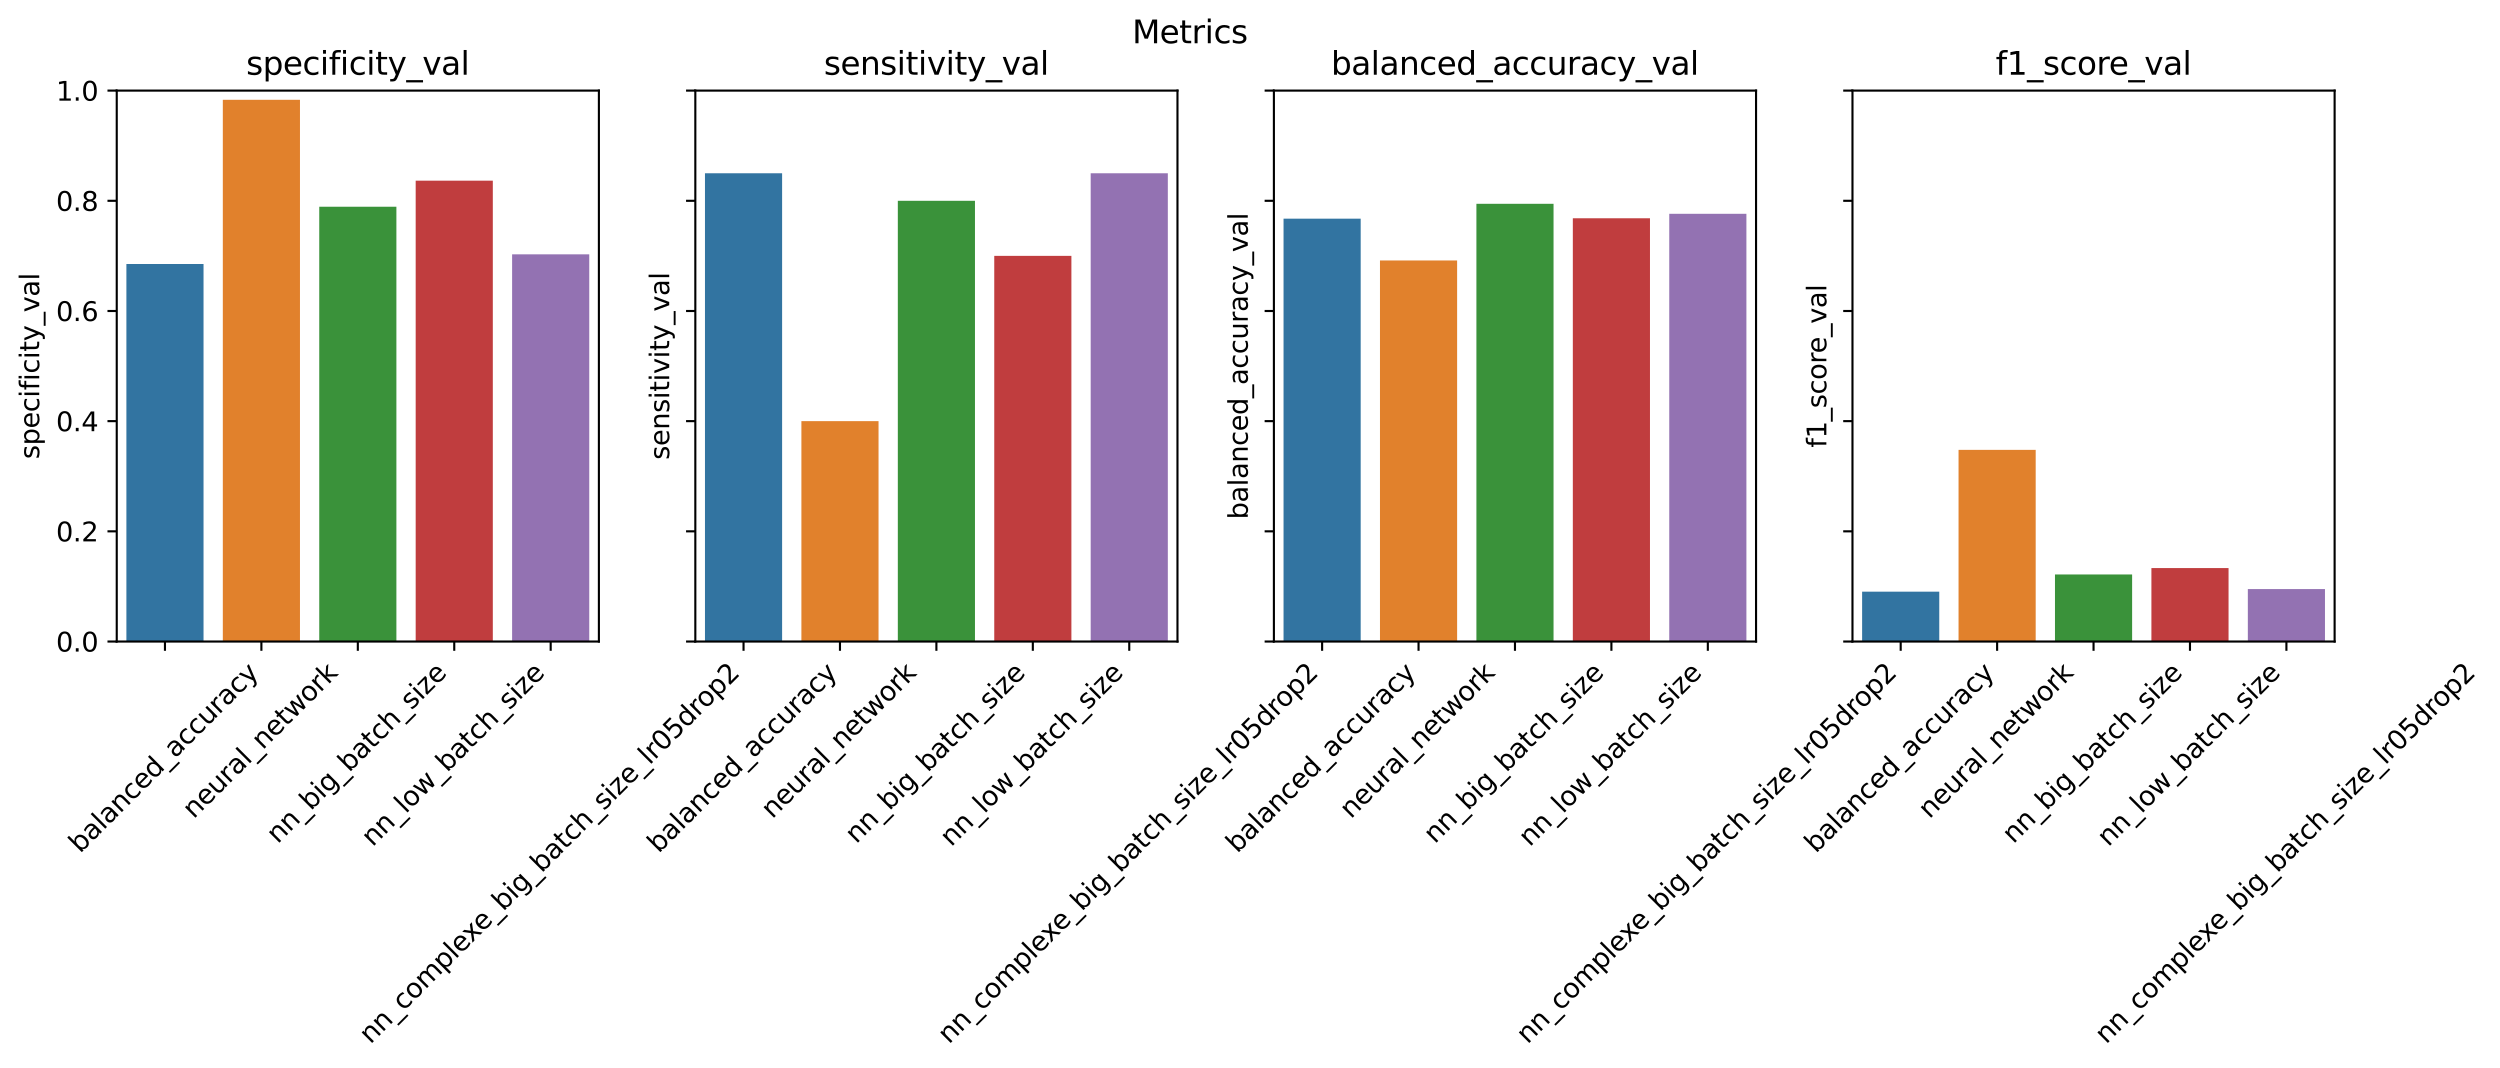 <?xml version="1.0" encoding="utf-8" standalone="no"?>
<!DOCTYPE svg PUBLIC "-//W3C//DTD SVG 1.1//EN"
  "http://www.w3.org/Graphics/SVG/1.1/DTD/svg11.dtd">
<svg xmlns:xlink="http://www.w3.org/1999/xlink" width="943.471pt" height="403.115pt" viewBox="0 0 943.471 403.115" xmlns="http://www.w3.org/2000/svg" version="1.1">
 <defs>
  <style type="text/css">*{stroke-linejoin: round; stroke-linecap: butt}</style>
 </defs>
 <g id="figure_1">
  <g id="patch_1">
   <path d="M 0 403.115 
L 943.471 403.115 
L 943.471 0 
L 0 0 
z
" style="fill: #ffffff"/>
  </g>
  <g id="axes_1">
   <g id="patch_2">
    <path d="M 44.059 242.1 
L 226.016 242.1 
L 226.016 34.2 
L 44.059 34.2 
z
" style="fill: #ffffff"/>
   </g>
   <g id="patch_3">
    <path d="M 47.699 242.1 
L 76.812 242.1 
L 76.812 99.639 
L 47.699 99.639 
z
" clip-path="url(#p0d020513fc)" style="fill: #3274a1"/>
   </g>
   <g id="patch_4">
    <path d="M 84.09 242.1 
L 113.203 242.1 
L 113.203 37.675 
L 84.09 37.675 
z
" clip-path="url(#p0d020513fc)" style="fill: #e1812c"/>
   </g>
   <g id="patch_5">
    <path d="M 120.481 242.1 
L 149.594 242.1 
L 149.594 78.019 
L 120.481 78.019 
z
" clip-path="url(#p0d020513fc)" style="fill: #3a923a"/>
   </g>
   <g id="patch_6">
    <path d="M 156.872 242.1 
L 185.985 242.1 
L 185.985 68.174 
L 156.872 68.174 
z
" clip-path="url(#p0d020513fc)" style="fill: #c03d3e"/>
   </g>
   <g id="patch_7">
    <path d="M 193.264 242.1 
L 222.377 242.1 
L 222.377 95.972 
L 193.264 95.972 
z
" clip-path="url(#p0d020513fc)" style="fill: #9372b2"/>
   </g>
   <g id="matplotlib.axis_1">
    <g id="xtick_1">
     <g id="line2d_1">
      <defs>
       <path id="m4923333cae" d="M 0 0 
L 0 3.5 
" style="stroke: #000000; stroke-width: 0.8"/>
      </defs>
      <g>
       <use xlink:href="#m4923333cae" x="62.255" y="242.1" style="stroke: #000000; stroke-width: 0.8"/>
      </g>
     </g>
     <g id="text_1">
      <!-- balanced_accuracy -->
      <g transform="translate(30.224 322.241) rotate(-45) scale(0.1 -0.1)">
       <defs>
        <path id="DejaVuSans-62" d="M 3116 1747 
Q 3116 2381 2855 2742 
Q 2594 3103 2138 3103 
Q 1681 3103 1420 2742 
Q 1159 2381 1159 1747 
Q 1159 1113 1420 752 
Q 1681 391 2138 391 
Q 2594 391 2855 752 
Q 3116 1113 3116 1747 
z
M 1159 2969 
Q 1341 3281 1617 3432 
Q 1894 3584 2278 3584 
Q 2916 3584 3314 3078 
Q 3713 2572 3713 1747 
Q 3713 922 3314 415 
Q 2916 -91 2278 -91 
Q 1894 -91 1617 61 
Q 1341 213 1159 525 
L 1159 0 
L 581 0 
L 581 4863 
L 1159 4863 
L 1159 2969 
z
" transform="scale(0.016)"/>
        <path id="DejaVuSans-61" d="M 2194 1759 
Q 1497 1759 1228 1600 
Q 959 1441 959 1056 
Q 959 750 1161 570 
Q 1363 391 1709 391 
Q 2188 391 2477 730 
Q 2766 1069 2766 1631 
L 2766 1759 
L 2194 1759 
z
M 3341 1997 
L 3341 0 
L 2766 0 
L 2766 531 
Q 2569 213 2275 61 
Q 1981 -91 1556 -91 
Q 1019 -91 701 211 
Q 384 513 384 1019 
Q 384 1609 779 1909 
Q 1175 2209 1959 2209 
L 2766 2209 
L 2766 2266 
Q 2766 2663 2505 2880 
Q 2244 3097 1772 3097 
Q 1472 3097 1187 3025 
Q 903 2953 641 2809 
L 641 3341 
Q 956 3463 1253 3523 
Q 1550 3584 1831 3584 
Q 2591 3584 2966 3190 
Q 3341 2797 3341 1997 
z
" transform="scale(0.016)"/>
        <path id="DejaVuSans-6c" d="M 603 4863 
L 1178 4863 
L 1178 0 
L 603 0 
L 603 4863 
z
" transform="scale(0.016)"/>
        <path id="DejaVuSans-6e" d="M 3513 2113 
L 3513 0 
L 2938 0 
L 2938 2094 
Q 2938 2591 2744 2837 
Q 2550 3084 2163 3084 
Q 1697 3084 1428 2787 
Q 1159 2491 1159 1978 
L 1159 0 
L 581 0 
L 581 3500 
L 1159 3500 
L 1159 2956 
Q 1366 3272 1645 3428 
Q 1925 3584 2291 3584 
Q 2894 3584 3203 3211 
Q 3513 2838 3513 2113 
z
" transform="scale(0.016)"/>
        <path id="DejaVuSans-63" d="M 3122 3366 
L 3122 2828 
Q 2878 2963 2633 3030 
Q 2388 3097 2138 3097 
Q 1578 3097 1268 2742 
Q 959 2388 959 1747 
Q 959 1106 1268 751 
Q 1578 397 2138 397 
Q 2388 397 2633 464 
Q 2878 531 3122 666 
L 3122 134 
Q 2881 22 2623 -34 
Q 2366 -91 2075 -91 
Q 1284 -91 818 406 
Q 353 903 353 1747 
Q 353 2603 823 3093 
Q 1294 3584 2113 3584 
Q 2378 3584 2631 3529 
Q 2884 3475 3122 3366 
z
" transform="scale(0.016)"/>
        <path id="DejaVuSans-65" d="M 3597 1894 
L 3597 1613 
L 953 1613 
Q 991 1019 1311 708 
Q 1631 397 2203 397 
Q 2534 397 2845 478 
Q 3156 559 3463 722 
L 3463 178 
Q 3153 47 2828 -22 
Q 2503 -91 2169 -91 
Q 1331 -91 842 396 
Q 353 884 353 1716 
Q 353 2575 817 3079 
Q 1281 3584 2069 3584 
Q 2775 3584 3186 3129 
Q 3597 2675 3597 1894 
z
M 3022 2063 
Q 3016 2534 2758 2815 
Q 2500 3097 2075 3097 
Q 1594 3097 1305 2825 
Q 1016 2553 972 2059 
L 3022 2063 
z
" transform="scale(0.016)"/>
        <path id="DejaVuSans-64" d="M 2906 2969 
L 2906 4863 
L 3481 4863 
L 3481 0 
L 2906 0 
L 2906 525 
Q 2725 213 2448 61 
Q 2172 -91 1784 -91 
Q 1150 -91 751 415 
Q 353 922 353 1747 
Q 353 2572 751 3078 
Q 1150 3584 1784 3584 
Q 2172 3584 2448 3432 
Q 2725 3281 2906 2969 
z
M 947 1747 
Q 947 1113 1208 752 
Q 1469 391 1925 391 
Q 2381 391 2643 752 
Q 2906 1113 2906 1747 
Q 2906 2381 2643 2742 
Q 2381 3103 1925 3103 
Q 1469 3103 1208 2742 
Q 947 2381 947 1747 
z
" transform="scale(0.016)"/>
        <path id="DejaVuSans-5f" d="M 3263 -1063 
L 3263 -1509 
L -63 -1509 
L -63 -1063 
L 3263 -1063 
z
" transform="scale(0.016)"/>
        <path id="DejaVuSans-75" d="M 544 1381 
L 544 3500 
L 1119 3500 
L 1119 1403 
Q 1119 906 1312 657 
Q 1506 409 1894 409 
Q 2359 409 2629 706 
Q 2900 1003 2900 1516 
L 2900 3500 
L 3475 3500 
L 3475 0 
L 2900 0 
L 2900 538 
Q 2691 219 2414 64 
Q 2138 -91 1772 -91 
Q 1169 -91 856 284 
Q 544 659 544 1381 
z
M 1991 3584 
L 1991 3584 
z
" transform="scale(0.016)"/>
        <path id="DejaVuSans-72" d="M 2631 2963 
Q 2534 3019 2420 3045 
Q 2306 3072 2169 3072 
Q 1681 3072 1420 2755 
Q 1159 2438 1159 1844 
L 1159 0 
L 581 0 
L 581 3500 
L 1159 3500 
L 1159 2956 
Q 1341 3275 1631 3429 
Q 1922 3584 2338 3584 
Q 2397 3584 2469 3576 
Q 2541 3569 2628 3553 
L 2631 2963 
z
" transform="scale(0.016)"/>
        <path id="DejaVuSans-79" d="M 2059 -325 
Q 1816 -950 1584 -1140 
Q 1353 -1331 966 -1331 
L 506 -1331 
L 506 -850 
L 844 -850 
Q 1081 -850 1212 -737 
Q 1344 -625 1503 -206 
L 1606 56 
L 191 3500 
L 800 3500 
L 1894 763 
L 2988 3500 
L 3597 3500 
L 2059 -325 
z
" transform="scale(0.016)"/>
       </defs>
       <use xlink:href="#DejaVuSans-62"/>
       <use xlink:href="#DejaVuSans-61" x="63.477"/>
       <use xlink:href="#DejaVuSans-6c" x="124.756"/>
       <use xlink:href="#DejaVuSans-61" x="152.539"/>
       <use xlink:href="#DejaVuSans-6e" x="213.818"/>
       <use xlink:href="#DejaVuSans-63" x="277.197"/>
       <use xlink:href="#DejaVuSans-65" x="332.178"/>
       <use xlink:href="#DejaVuSans-64" x="393.701"/>
       <use xlink:href="#DejaVuSans-5f" x="457.178"/>
       <use xlink:href="#DejaVuSans-61" x="507.178"/>
       <use xlink:href="#DejaVuSans-63" x="568.457"/>
       <use xlink:href="#DejaVuSans-63" x="623.438"/>
       <use xlink:href="#DejaVuSans-75" x="678.418"/>
       <use xlink:href="#DejaVuSans-72" x="741.797"/>
       <use xlink:href="#DejaVuSans-61" x="782.91"/>
       <use xlink:href="#DejaVuSans-63" x="844.189"/>
       <use xlink:href="#DejaVuSans-79" x="899.17"/>
      </g>
     </g>
    </g>
    <g id="xtick_2">
     <g id="line2d_2">
      <g>
       <use xlink:href="#m4923333cae" x="98.646" y="242.1" style="stroke: #000000; stroke-width: 0.8"/>
      </g>
     </g>
     <g id="text_2">
      <!-- neural_network -->
      <g transform="translate(73.115 309.242) rotate(-45) scale(0.1 -0.1)">
       <defs>
        <path id="DejaVuSans-74" d="M 1172 4494 
L 1172 3500 
L 2356 3500 
L 2356 3053 
L 1172 3053 
L 1172 1153 
Q 1172 725 1289 603 
Q 1406 481 1766 481 
L 2356 481 
L 2356 0 
L 1766 0 
Q 1100 0 847 248 
Q 594 497 594 1153 
L 594 3053 
L 172 3053 
L 172 3500 
L 594 3500 
L 594 4494 
L 1172 4494 
z
" transform="scale(0.016)"/>
        <path id="DejaVuSans-77" d="M 269 3500 
L 844 3500 
L 1563 769 
L 2278 3500 
L 2956 3500 
L 3675 769 
L 4391 3500 
L 4966 3500 
L 4050 0 
L 3372 0 
L 2619 2869 
L 1863 0 
L 1184 0 
L 269 3500 
z
" transform="scale(0.016)"/>
        <path id="DejaVuSans-6f" d="M 1959 3097 
Q 1497 3097 1228 2736 
Q 959 2375 959 1747 
Q 959 1119 1226 758 
Q 1494 397 1959 397 
Q 2419 397 2687 759 
Q 2956 1122 2956 1747 
Q 2956 2369 2687 2733 
Q 2419 3097 1959 3097 
z
M 1959 3584 
Q 2709 3584 3137 3096 
Q 3566 2609 3566 1747 
Q 3566 888 3137 398 
Q 2709 -91 1959 -91 
Q 1206 -91 779 398 
Q 353 888 353 1747 
Q 353 2609 779 3096 
Q 1206 3584 1959 3584 
z
" transform="scale(0.016)"/>
        <path id="DejaVuSans-6b" d="M 581 4863 
L 1159 4863 
L 1159 1991 
L 2875 3500 
L 3609 3500 
L 1753 1863 
L 3688 0 
L 2938 0 
L 1159 1709 
L 1159 0 
L 581 0 
L 581 4863 
z
" transform="scale(0.016)"/>
       </defs>
       <use xlink:href="#DejaVuSans-6e"/>
       <use xlink:href="#DejaVuSans-65" x="63.379"/>
       <use xlink:href="#DejaVuSans-75" x="124.902"/>
       <use xlink:href="#DejaVuSans-72" x="188.281"/>
       <use xlink:href="#DejaVuSans-61" x="229.395"/>
       <use xlink:href="#DejaVuSans-6c" x="290.674"/>
       <use xlink:href="#DejaVuSans-5f" x="318.457"/>
       <use xlink:href="#DejaVuSans-6e" x="368.457"/>
       <use xlink:href="#DejaVuSans-65" x="431.836"/>
       <use xlink:href="#DejaVuSans-74" x="493.359"/>
       <use xlink:href="#DejaVuSans-77" x="532.568"/>
       <use xlink:href="#DejaVuSans-6f" x="614.355"/>
       <use xlink:href="#DejaVuSans-72" x="675.537"/>
       <use xlink:href="#DejaVuSans-6b" x="716.65"/>
      </g>
     </g>
    </g>
    <g id="xtick_3">
     <g id="line2d_3">
      <g>
       <use xlink:href="#m4923333cae" x="135.038" y="242.1" style="stroke: #000000; stroke-width: 0.8"/>
      </g>
     </g>
     <g id="text_3">
      <!-- nn_big_batch_size -->
      <g transform="translate(104.798 318.658) rotate(-45) scale(0.1 -0.1)">
       <defs>
        <path id="DejaVuSans-69" d="M 603 3500 
L 1178 3500 
L 1178 0 
L 603 0 
L 603 3500 
z
M 603 4863 
L 1178 4863 
L 1178 4134 
L 603 4134 
L 603 4863 
z
" transform="scale(0.016)"/>
        <path id="DejaVuSans-67" d="M 2906 1791 
Q 2906 2416 2648 2759 
Q 2391 3103 1925 3103 
Q 1463 3103 1205 2759 
Q 947 2416 947 1791 
Q 947 1169 1205 825 
Q 1463 481 1925 481 
Q 2391 481 2648 825 
Q 2906 1169 2906 1791 
z
M 3481 434 
Q 3481 -459 3084 -895 
Q 2688 -1331 1869 -1331 
Q 1566 -1331 1297 -1286 
Q 1028 -1241 775 -1147 
L 775 -588 
Q 1028 -725 1275 -790 
Q 1522 -856 1778 -856 
Q 2344 -856 2625 -561 
Q 2906 -266 2906 331 
L 2906 616 
Q 2728 306 2450 153 
Q 2172 0 1784 0 
Q 1141 0 747 490 
Q 353 981 353 1791 
Q 353 2603 747 3093 
Q 1141 3584 1784 3584 
Q 2172 3584 2450 3431 
Q 2728 3278 2906 2969 
L 2906 3500 
L 3481 3500 
L 3481 434 
z
" transform="scale(0.016)"/>
        <path id="DejaVuSans-68" d="M 3513 2113 
L 3513 0 
L 2938 0 
L 2938 2094 
Q 2938 2591 2744 2837 
Q 2550 3084 2163 3084 
Q 1697 3084 1428 2787 
Q 1159 2491 1159 1978 
L 1159 0 
L 581 0 
L 581 4863 
L 1159 4863 
L 1159 2956 
Q 1366 3272 1645 3428 
Q 1925 3584 2291 3584 
Q 2894 3584 3203 3211 
Q 3513 2838 3513 2113 
z
" transform="scale(0.016)"/>
        <path id="DejaVuSans-73" d="M 2834 3397 
L 2834 2853 
Q 2591 2978 2328 3040 
Q 2066 3103 1784 3103 
Q 1356 3103 1142 2972 
Q 928 2841 928 2578 
Q 928 2378 1081 2264 
Q 1234 2150 1697 2047 
L 1894 2003 
Q 2506 1872 2764 1633 
Q 3022 1394 3022 966 
Q 3022 478 2636 193 
Q 2250 -91 1575 -91 
Q 1294 -91 989 -36 
Q 684 19 347 128 
L 347 722 
Q 666 556 975 473 
Q 1284 391 1588 391 
Q 1994 391 2212 530 
Q 2431 669 2431 922 
Q 2431 1156 2273 1281 
Q 2116 1406 1581 1522 
L 1381 1569 
Q 847 1681 609 1914 
Q 372 2147 372 2553 
Q 372 3047 722 3315 
Q 1072 3584 1716 3584 
Q 2034 3584 2315 3537 
Q 2597 3491 2834 3397 
z
" transform="scale(0.016)"/>
        <path id="DejaVuSans-7a" d="M 353 3500 
L 3084 3500 
L 3084 2975 
L 922 459 
L 3084 459 
L 3084 0 
L 275 0 
L 275 525 
L 2438 3041 
L 353 3041 
L 353 3500 
z
" transform="scale(0.016)"/>
       </defs>
       <use xlink:href="#DejaVuSans-6e"/>
       <use xlink:href="#DejaVuSans-6e" x="63.379"/>
       <use xlink:href="#DejaVuSans-5f" x="126.758"/>
       <use xlink:href="#DejaVuSans-62" x="176.758"/>
       <use xlink:href="#DejaVuSans-69" x="240.234"/>
       <use xlink:href="#DejaVuSans-67" x="268.018"/>
       <use xlink:href="#DejaVuSans-5f" x="331.494"/>
       <use xlink:href="#DejaVuSans-62" x="381.494"/>
       <use xlink:href="#DejaVuSans-61" x="444.971"/>
       <use xlink:href="#DejaVuSans-74" x="506.25"/>
       <use xlink:href="#DejaVuSans-63" x="545.459"/>
       <use xlink:href="#DejaVuSans-68" x="600.439"/>
       <use xlink:href="#DejaVuSans-5f" x="663.818"/>
       <use xlink:href="#DejaVuSans-73" x="713.818"/>
       <use xlink:href="#DejaVuSans-69" x="765.918"/>
       <use xlink:href="#DejaVuSans-7a" x="793.701"/>
       <use xlink:href="#DejaVuSans-65" x="846.191"/>
      </g>
     </g>
    </g>
    <g id="xtick_4">
     <g id="line2d_4">
      <g>
       <use xlink:href="#m4923333cae" x="171.429" y="242.1" style="stroke: #000000; stroke-width: 0.8"/>
      </g>
     </g>
     <g id="text_4">
      <!-- nn_low_batch_size -->
      <g transform="translate(140.623 319.79) rotate(-45) scale(0.1 -0.1)">
       <use xlink:href="#DejaVuSans-6e"/>
       <use xlink:href="#DejaVuSans-6e" x="63.379"/>
       <use xlink:href="#DejaVuSans-5f" x="126.758"/>
       <use xlink:href="#DejaVuSans-6c" x="176.758"/>
       <use xlink:href="#DejaVuSans-6f" x="204.541"/>
       <use xlink:href="#DejaVuSans-77" x="265.723"/>
       <use xlink:href="#DejaVuSans-5f" x="347.51"/>
       <use xlink:href="#DejaVuSans-62" x="397.51"/>
       <use xlink:href="#DejaVuSans-61" x="460.986"/>
       <use xlink:href="#DejaVuSans-74" x="522.266"/>
       <use xlink:href="#DejaVuSans-63" x="561.475"/>
       <use xlink:href="#DejaVuSans-68" x="616.455"/>
       <use xlink:href="#DejaVuSans-5f" x="679.834"/>
       <use xlink:href="#DejaVuSans-73" x="729.834"/>
       <use xlink:href="#DejaVuSans-69" x="781.934"/>
       <use xlink:href="#DejaVuSans-7a" x="809.717"/>
       <use xlink:href="#DejaVuSans-65" x="862.207"/>
      </g>
     </g>
    </g>
    <g id="xtick_5">
     <g id="line2d_5">
      <g>
       <use xlink:href="#m4923333cae" x="207.82" y="242.1" style="stroke: #000000; stroke-width: 0.8"/>
      </g>
     </g>
     <g id="text_5">
      <!-- nn_complexe_big_batch_size_lr05drop2 -->
      <g transform="translate(139.786 394.248) rotate(-45) scale(0.1 -0.1)">
       <defs>
        <path id="DejaVuSans-6d" d="M 3328 2828 
Q 3544 3216 3844 3400 
Q 4144 3584 4550 3584 
Q 5097 3584 5394 3201 
Q 5691 2819 5691 2113 
L 5691 0 
L 5113 0 
L 5113 2094 
Q 5113 2597 4934 2840 
Q 4756 3084 4391 3084 
Q 3944 3084 3684 2787 
Q 3425 2491 3425 1978 
L 3425 0 
L 2847 0 
L 2847 2094 
Q 2847 2600 2669 2842 
Q 2491 3084 2119 3084 
Q 1678 3084 1418 2786 
Q 1159 2488 1159 1978 
L 1159 0 
L 581 0 
L 581 3500 
L 1159 3500 
L 1159 2956 
Q 1356 3278 1631 3431 
Q 1906 3584 2284 3584 
Q 2666 3584 2933 3390 
Q 3200 3197 3328 2828 
z
" transform="scale(0.016)"/>
        <path id="DejaVuSans-70" d="M 1159 525 
L 1159 -1331 
L 581 -1331 
L 581 3500 
L 1159 3500 
L 1159 2969 
Q 1341 3281 1617 3432 
Q 1894 3584 2278 3584 
Q 2916 3584 3314 3078 
Q 3713 2572 3713 1747 
Q 3713 922 3314 415 
Q 2916 -91 2278 -91 
Q 1894 -91 1617 61 
Q 1341 213 1159 525 
z
M 3116 1747 
Q 3116 2381 2855 2742 
Q 2594 3103 2138 3103 
Q 1681 3103 1420 2742 
Q 1159 2381 1159 1747 
Q 1159 1113 1420 752 
Q 1681 391 2138 391 
Q 2594 391 2855 752 
Q 3116 1113 3116 1747 
z
" transform="scale(0.016)"/>
        <path id="DejaVuSans-78" d="M 3513 3500 
L 2247 1797 
L 3578 0 
L 2900 0 
L 1881 1375 
L 863 0 
L 184 0 
L 1544 1831 
L 300 3500 
L 978 3500 
L 1906 2253 
L 2834 3500 
L 3513 3500 
z
" transform="scale(0.016)"/>
        <path id="DejaVuSans-30" d="M 2034 4250 
Q 1547 4250 1301 3770 
Q 1056 3291 1056 2328 
Q 1056 1369 1301 889 
Q 1547 409 2034 409 
Q 2525 409 2770 889 
Q 3016 1369 3016 2328 
Q 3016 3291 2770 3770 
Q 2525 4250 2034 4250 
z
M 2034 4750 
Q 2819 4750 3233 4129 
Q 3647 3509 3647 2328 
Q 3647 1150 3233 529 
Q 2819 -91 2034 -91 
Q 1250 -91 836 529 
Q 422 1150 422 2328 
Q 422 3509 836 4129 
Q 1250 4750 2034 4750 
z
" transform="scale(0.016)"/>
        <path id="DejaVuSans-35" d="M 691 4666 
L 3169 4666 
L 3169 4134 
L 1269 4134 
L 1269 2991 
Q 1406 3038 1543 3061 
Q 1681 3084 1819 3084 
Q 2600 3084 3056 2656 
Q 3513 2228 3513 1497 
Q 3513 744 3044 326 
Q 2575 -91 1722 -91 
Q 1428 -91 1123 -41 
Q 819 9 494 109 
L 494 744 
Q 775 591 1075 516 
Q 1375 441 1709 441 
Q 2250 441 2565 725 
Q 2881 1009 2881 1497 
Q 2881 1984 2565 2268 
Q 2250 2553 1709 2553 
Q 1456 2553 1204 2497 
Q 953 2441 691 2322 
L 691 4666 
z
" transform="scale(0.016)"/>
        <path id="DejaVuSans-32" d="M 1228 531 
L 3431 531 
L 3431 0 
L 469 0 
L 469 531 
Q 828 903 1448 1529 
Q 2069 2156 2228 2338 
Q 2531 2678 2651 2914 
Q 2772 3150 2772 3378 
Q 2772 3750 2511 3984 
Q 2250 4219 1831 4219 
Q 1534 4219 1204 4116 
Q 875 4013 500 3803 
L 500 4441 
Q 881 4594 1212 4672 
Q 1544 4750 1819 4750 
Q 2544 4750 2975 4387 
Q 3406 4025 3406 3419 
Q 3406 3131 3298 2873 
Q 3191 2616 2906 2266 
Q 2828 2175 2409 1742 
Q 1991 1309 1228 531 
z
" transform="scale(0.016)"/>
       </defs>
       <use xlink:href="#DejaVuSans-6e"/>
       <use xlink:href="#DejaVuSans-6e" x="63.379"/>
       <use xlink:href="#DejaVuSans-5f" x="126.758"/>
       <use xlink:href="#DejaVuSans-63" x="176.758"/>
       <use xlink:href="#DejaVuSans-6f" x="231.738"/>
       <use xlink:href="#DejaVuSans-6d" x="292.92"/>
       <use xlink:href="#DejaVuSans-70" x="390.332"/>
       <use xlink:href="#DejaVuSans-6c" x="453.809"/>
       <use xlink:href="#DejaVuSans-65" x="481.592"/>
       <use xlink:href="#DejaVuSans-78" x="541.365"/>
       <use xlink:href="#DejaVuSans-65" x="597.42"/>
       <use xlink:href="#DejaVuSans-5f" x="658.943"/>
       <use xlink:href="#DejaVuSans-62" x="708.943"/>
       <use xlink:href="#DejaVuSans-69" x="772.42"/>
       <use xlink:href="#DejaVuSans-67" x="800.203"/>
       <use xlink:href="#DejaVuSans-5f" x="863.68"/>
       <use xlink:href="#DejaVuSans-62" x="913.68"/>
       <use xlink:href="#DejaVuSans-61" x="977.156"/>
       <use xlink:href="#DejaVuSans-74" x="1038.436"/>
       <use xlink:href="#DejaVuSans-63" x="1077.645"/>
       <use xlink:href="#DejaVuSans-68" x="1132.625"/>
       <use xlink:href="#DejaVuSans-5f" x="1196.004"/>
       <use xlink:href="#DejaVuSans-73" x="1246.004"/>
       <use xlink:href="#DejaVuSans-69" x="1298.104"/>
       <use xlink:href="#DejaVuSans-7a" x="1325.887"/>
       <use xlink:href="#DejaVuSans-65" x="1378.377"/>
       <use xlink:href="#DejaVuSans-5f" x="1439.9"/>
       <use xlink:href="#DejaVuSans-6c" x="1489.9"/>
       <use xlink:href="#DejaVuSans-72" x="1517.684"/>
       <use xlink:href="#DejaVuSans-30" x="1558.797"/>
       <use xlink:href="#DejaVuSans-35" x="1622.42"/>
       <use xlink:href="#DejaVuSans-64" x="1686.043"/>
       <use xlink:href="#DejaVuSans-72" x="1749.52"/>
       <use xlink:href="#DejaVuSans-6f" x="1788.383"/>
       <use xlink:href="#DejaVuSans-70" x="1849.564"/>
       <use xlink:href="#DejaVuSans-32" x="1913.041"/>
      </g>
     </g>
    </g>
   </g>
   <g id="matplotlib.axis_2">
    <g id="ytick_1">
     <g id="line2d_6">
      <defs>
       <path id="m1fb24c2c12" d="M 0 0 
L -3.5 0 
" style="stroke: #000000; stroke-width: 0.8"/>
      </defs>
      <g>
       <use xlink:href="#m1fb24c2c12" x="44.059" y="242.1" style="stroke: #000000; stroke-width: 0.8"/>
      </g>
     </g>
     <g id="text_6">
      <!-- 0.0 -->
      <g transform="translate(21.156 245.899) scale(0.1 -0.1)">
       <defs>
        <path id="DejaVuSans-2e" d="M 684 794 
L 1344 794 
L 1344 0 
L 684 0 
L 684 794 
z
" transform="scale(0.016)"/>
       </defs>
       <use xlink:href="#DejaVuSans-30"/>
       <use xlink:href="#DejaVuSans-2e" x="63.623"/>
       <use xlink:href="#DejaVuSans-30" x="95.41"/>
      </g>
     </g>
    </g>
    <g id="ytick_2">
     <g id="line2d_7">
      <g>
       <use xlink:href="#m1fb24c2c12" x="44.059" y="200.52" style="stroke: #000000; stroke-width: 0.8"/>
      </g>
     </g>
     <g id="text_7">
      <!-- 0.2 -->
      <g transform="translate(21.156 204.319) scale(0.1 -0.1)">
       <use xlink:href="#DejaVuSans-30"/>
       <use xlink:href="#DejaVuSans-2e" x="63.623"/>
       <use xlink:href="#DejaVuSans-32" x="95.41"/>
      </g>
     </g>
    </g>
    <g id="ytick_3">
     <g id="line2d_8">
      <g>
       <use xlink:href="#m1fb24c2c12" x="44.059" y="158.94" style="stroke: #000000; stroke-width: 0.8"/>
      </g>
     </g>
     <g id="text_8">
      <!-- 0.4 -->
      <g transform="translate(21.156 162.739) scale(0.1 -0.1)">
       <defs>
        <path id="DejaVuSans-34" d="M 2419 4116 
L 825 1625 
L 2419 1625 
L 2419 4116 
z
M 2253 4666 
L 3047 4666 
L 3047 1625 
L 3713 1625 
L 3713 1100 
L 3047 1100 
L 3047 0 
L 2419 0 
L 2419 1100 
L 313 1100 
L 313 1709 
L 2253 4666 
z
" transform="scale(0.016)"/>
       </defs>
       <use xlink:href="#DejaVuSans-30"/>
       <use xlink:href="#DejaVuSans-2e" x="63.623"/>
       <use xlink:href="#DejaVuSans-34" x="95.41"/>
      </g>
     </g>
    </g>
    <g id="ytick_4">
     <g id="line2d_9">
      <g>
       <use xlink:href="#m1fb24c2c12" x="44.059" y="117.36" style="stroke: #000000; stroke-width: 0.8"/>
      </g>
     </g>
     <g id="text_9">
      <!-- 0.6 -->
      <g transform="translate(21.156 121.159) scale(0.1 -0.1)">
       <defs>
        <path id="DejaVuSans-36" d="M 2113 2584 
Q 1688 2584 1439 2293 
Q 1191 2003 1191 1497 
Q 1191 994 1439 701 
Q 1688 409 2113 409 
Q 2538 409 2786 701 
Q 3034 994 3034 1497 
Q 3034 2003 2786 2293 
Q 2538 2584 2113 2584 
z
M 3366 4563 
L 3366 3988 
Q 3128 4100 2886 4159 
Q 2644 4219 2406 4219 
Q 1781 4219 1451 3797 
Q 1122 3375 1075 2522 
Q 1259 2794 1537 2939 
Q 1816 3084 2150 3084 
Q 2853 3084 3261 2657 
Q 3669 2231 3669 1497 
Q 3669 778 3244 343 
Q 2819 -91 2113 -91 
Q 1303 -91 875 529 
Q 447 1150 447 2328 
Q 447 3434 972 4092 
Q 1497 4750 2381 4750 
Q 2619 4750 2861 4703 
Q 3103 4656 3366 4563 
z
" transform="scale(0.016)"/>
       </defs>
       <use xlink:href="#DejaVuSans-30"/>
       <use xlink:href="#DejaVuSans-2e" x="63.623"/>
       <use xlink:href="#DejaVuSans-36" x="95.41"/>
      </g>
     </g>
    </g>
    <g id="ytick_5">
     <g id="line2d_10">
      <g>
       <use xlink:href="#m1fb24c2c12" x="44.059" y="75.78" style="stroke: #000000; stroke-width: 0.8"/>
      </g>
     </g>
     <g id="text_10">
      <!-- 0.8 -->
      <g transform="translate(21.156 79.579) scale(0.1 -0.1)">
       <defs>
        <path id="DejaVuSans-38" d="M 2034 2216 
Q 1584 2216 1326 1975 
Q 1069 1734 1069 1313 
Q 1069 891 1326 650 
Q 1584 409 2034 409 
Q 2484 409 2743 651 
Q 3003 894 3003 1313 
Q 3003 1734 2745 1975 
Q 2488 2216 2034 2216 
z
M 1403 2484 
Q 997 2584 770 2862 
Q 544 3141 544 3541 
Q 544 4100 942 4425 
Q 1341 4750 2034 4750 
Q 2731 4750 3128 4425 
Q 3525 4100 3525 3541 
Q 3525 3141 3298 2862 
Q 3072 2584 2669 2484 
Q 3125 2378 3379 2068 
Q 3634 1759 3634 1313 
Q 3634 634 3220 271 
Q 2806 -91 2034 -91 
Q 1263 -91 848 271 
Q 434 634 434 1313 
Q 434 1759 690 2068 
Q 947 2378 1403 2484 
z
M 1172 3481 
Q 1172 3119 1398 2916 
Q 1625 2713 2034 2713 
Q 2441 2713 2670 2916 
Q 2900 3119 2900 3481 
Q 2900 3844 2670 4047 
Q 2441 4250 2034 4250 
Q 1625 4250 1398 4047 
Q 1172 3844 1172 3481 
z
" transform="scale(0.016)"/>
       </defs>
       <use xlink:href="#DejaVuSans-30"/>
       <use xlink:href="#DejaVuSans-2e" x="63.623"/>
       <use xlink:href="#DejaVuSans-38" x="95.41"/>
      </g>
     </g>
    </g>
    <g id="ytick_6">
     <g id="line2d_11">
      <g>
       <use xlink:href="#m1fb24c2c12" x="44.059" y="34.2" style="stroke: #000000; stroke-width: 0.8"/>
      </g>
     </g>
     <g id="text_11">
      <!-- 1.0 -->
      <g transform="translate(21.156 37.999) scale(0.1 -0.1)">
       <defs>
        <path id="DejaVuSans-31" d="M 794 531 
L 1825 531 
L 1825 4091 
L 703 3866 
L 703 4441 
L 1819 4666 
L 2450 4666 
L 2450 531 
L 3481 531 
L 3481 0 
L 794 0 
L 794 531 
z
" transform="scale(0.016)"/>
       </defs>
       <use xlink:href="#DejaVuSans-31"/>
       <use xlink:href="#DejaVuSans-2e" x="63.623"/>
       <use xlink:href="#DejaVuSans-30" x="95.41"/>
      </g>
     </g>
    </g>
    <g id="text_12">
     <!-- specificity_val -->
     <g transform="translate(14.798 173.263) rotate(-90) scale(0.1 -0.1)">
      <defs>
       <path id="DejaVuSans-66" d="M 2375 4863 
L 2375 4384 
L 1825 4384 
Q 1516 4384 1395 4259 
Q 1275 4134 1275 3809 
L 1275 3500 
L 2222 3500 
L 2222 3053 
L 1275 3053 
L 1275 0 
L 697 0 
L 697 3053 
L 147 3053 
L 147 3500 
L 697 3500 
L 697 3744 
Q 697 4328 969 4595 
Q 1241 4863 1831 4863 
L 2375 4863 
z
" transform="scale(0.016)"/>
       <path id="DejaVuSans-76" d="M 191 3500 
L 800 3500 
L 1894 563 
L 2988 3500 
L 3597 3500 
L 2284 0 
L 1503 0 
L 191 3500 
z
" transform="scale(0.016)"/>
      </defs>
      <use xlink:href="#DejaVuSans-73"/>
      <use xlink:href="#DejaVuSans-70" x="52.1"/>
      <use xlink:href="#DejaVuSans-65" x="115.576"/>
      <use xlink:href="#DejaVuSans-63" x="177.1"/>
      <use xlink:href="#DejaVuSans-69" x="232.08"/>
      <use xlink:href="#DejaVuSans-66" x="259.863"/>
      <use xlink:href="#DejaVuSans-69" x="295.068"/>
      <use xlink:href="#DejaVuSans-63" x="322.852"/>
      <use xlink:href="#DejaVuSans-69" x="377.832"/>
      <use xlink:href="#DejaVuSans-74" x="405.615"/>
      <use xlink:href="#DejaVuSans-79" x="444.824"/>
      <use xlink:href="#DejaVuSans-5f" x="504.004"/>
      <use xlink:href="#DejaVuSans-76" x="554.004"/>
      <use xlink:href="#DejaVuSans-61" x="613.184"/>
      <use xlink:href="#DejaVuSans-6c" x="674.463"/>
     </g>
    </g>
   </g>
   <g id="line2d_12">
    <path clip-path="url(#p0d020513fc)" style="fill: none; stroke: #424242; stroke-width: 2.7; stroke-linecap: square"/>
   </g>
   <g id="line2d_13">
    <path clip-path="url(#p0d020513fc)" style="fill: none; stroke: #424242; stroke-width: 2.7; stroke-linecap: square"/>
   </g>
   <g id="line2d_14">
    <path clip-path="url(#p0d020513fc)" style="fill: none; stroke: #424242; stroke-width: 2.7; stroke-linecap: square"/>
   </g>
   <g id="line2d_15">
    <path clip-path="url(#p0d020513fc)" style="fill: none; stroke: #424242; stroke-width: 2.7; stroke-linecap: square"/>
   </g>
   <g id="line2d_16">
    <path clip-path="url(#p0d020513fc)" style="fill: none; stroke: #424242; stroke-width: 2.7; stroke-linecap: square"/>
   </g>
   <g id="patch_8">
    <path d="M 44.059 242.1 
L 44.059 34.2 
" style="fill: none; stroke: #000000; stroke-width: 0.8; stroke-linejoin: miter; stroke-linecap: square"/>
   </g>
   <g id="patch_9">
    <path d="M 226.016 242.1 
L 226.016 34.2 
" style="fill: none; stroke: #000000; stroke-width: 0.8; stroke-linejoin: miter; stroke-linecap: square"/>
   </g>
   <g id="patch_10">
    <path d="M 44.059 242.1 
L 226.016 242.1 
" style="fill: none; stroke: #000000; stroke-width: 0.8; stroke-linejoin: miter; stroke-linecap: square"/>
   </g>
   <g id="patch_11">
    <path d="M 44.059 34.2 
L 226.016 34.2 
" style="fill: none; stroke: #000000; stroke-width: 0.8; stroke-linejoin: miter; stroke-linecap: square"/>
   </g>
   <g id="text_13">
    <!-- specificity_val -->
    <g transform="translate(92.902 28.2) scale(0.12 -0.12)">
     <use xlink:href="#DejaVuSans-73"/>
     <use xlink:href="#DejaVuSans-70" x="52.1"/>
     <use xlink:href="#DejaVuSans-65" x="115.576"/>
     <use xlink:href="#DejaVuSans-63" x="177.1"/>
     <use xlink:href="#DejaVuSans-69" x="232.08"/>
     <use xlink:href="#DejaVuSans-66" x="259.863"/>
     <use xlink:href="#DejaVuSans-69" x="295.068"/>
     <use xlink:href="#DejaVuSans-63" x="322.852"/>
     <use xlink:href="#DejaVuSans-69" x="377.832"/>
     <use xlink:href="#DejaVuSans-74" x="405.615"/>
     <use xlink:href="#DejaVuSans-79" x="444.824"/>
     <use xlink:href="#DejaVuSans-5f" x="504.004"/>
     <use xlink:href="#DejaVuSans-76" x="554.004"/>
     <use xlink:href="#DejaVuSans-61" x="613.184"/>
     <use xlink:href="#DejaVuSans-6c" x="674.463"/>
    </g>
   </g>
  </g>
  <g id="axes_2">
   <g id="patch_12">
    <path d="M 262.407 242.1 
L 444.364 242.1 
L 444.364 34.2 
L 262.407 34.2 
z
" style="fill: #ffffff"/>
   </g>
   <g id="patch_13">
    <path d="M 266.046 242.1 
L 295.159 242.1 
L 295.159 65.385 
L 266.046 65.385 
z
" clip-path="url(#p8c81e61ecb)" style="fill: #3274a1"/>
   </g>
   <g id="patch_14">
    <path d="M 302.438 242.1 
L 331.551 242.1 
L 331.551 158.94 
L 302.438 158.94 
z
" clip-path="url(#p8c81e61ecb)" style="fill: #e1812c"/>
   </g>
   <g id="patch_15">
    <path d="M 338.829 242.1 
L 367.942 242.1 
L 367.942 75.78 
L 338.829 75.78 
z
" clip-path="url(#p8c81e61ecb)" style="fill: #3a923a"/>
   </g>
   <g id="patch_16">
    <path d="M 375.22 242.1 
L 404.333 242.1 
L 404.333 96.57 
L 375.22 96.57 
z
" clip-path="url(#p8c81e61ecb)" style="fill: #c03d3e"/>
   </g>
   <g id="patch_17">
    <path d="M 411.612 242.1 
L 440.725 242.1 
L 440.725 65.385 
L 411.612 65.385 
z
" clip-path="url(#p8c81e61ecb)" style="fill: #9372b2"/>
   </g>
   <g id="matplotlib.axis_3">
    <g id="xtick_6">
     <g id="line2d_17">
      <g>
       <use xlink:href="#m4923333cae" x="280.603" y="242.1" style="stroke: #000000; stroke-width: 0.8"/>
      </g>
     </g>
     <g id="text_14">
      <!-- balanced_accuracy -->
      <g transform="translate(248.571 322.241) rotate(-45) scale(0.1 -0.1)">
       <use xlink:href="#DejaVuSans-62"/>
       <use xlink:href="#DejaVuSans-61" x="63.477"/>
       <use xlink:href="#DejaVuSans-6c" x="124.756"/>
       <use xlink:href="#DejaVuSans-61" x="152.539"/>
       <use xlink:href="#DejaVuSans-6e" x="213.818"/>
       <use xlink:href="#DejaVuSans-63" x="277.197"/>
       <use xlink:href="#DejaVuSans-65" x="332.178"/>
       <use xlink:href="#DejaVuSans-64" x="393.701"/>
       <use xlink:href="#DejaVuSans-5f" x="457.178"/>
       <use xlink:href="#DejaVuSans-61" x="507.178"/>
       <use xlink:href="#DejaVuSans-63" x="568.457"/>
       <use xlink:href="#DejaVuSans-63" x="623.438"/>
       <use xlink:href="#DejaVuSans-75" x="678.418"/>
       <use xlink:href="#DejaVuSans-72" x="741.797"/>
       <use xlink:href="#DejaVuSans-61" x="782.91"/>
       <use xlink:href="#DejaVuSans-63" x="844.189"/>
       <use xlink:href="#DejaVuSans-79" x="899.17"/>
      </g>
     </g>
    </g>
    <g id="xtick_7">
     <g id="line2d_18">
      <g>
       <use xlink:href="#m4923333cae" x="316.994" y="242.1" style="stroke: #000000; stroke-width: 0.8"/>
      </g>
     </g>
     <g id="text_15">
      <!-- neural_network -->
      <g transform="translate(291.463 309.242) rotate(-45) scale(0.1 -0.1)">
       <use xlink:href="#DejaVuSans-6e"/>
       <use xlink:href="#DejaVuSans-65" x="63.379"/>
       <use xlink:href="#DejaVuSans-75" x="124.902"/>
       <use xlink:href="#DejaVuSans-72" x="188.281"/>
       <use xlink:href="#DejaVuSans-61" x="229.395"/>
       <use xlink:href="#DejaVuSans-6c" x="290.674"/>
       <use xlink:href="#DejaVuSans-5f" x="318.457"/>
       <use xlink:href="#DejaVuSans-6e" x="368.457"/>
       <use xlink:href="#DejaVuSans-65" x="431.836"/>
       <use xlink:href="#DejaVuSans-74" x="493.359"/>
       <use xlink:href="#DejaVuSans-77" x="532.568"/>
       <use xlink:href="#DejaVuSans-6f" x="614.355"/>
       <use xlink:href="#DejaVuSans-72" x="675.537"/>
       <use xlink:href="#DejaVuSans-6b" x="716.65"/>
      </g>
     </g>
    </g>
    <g id="xtick_8">
     <g id="line2d_19">
      <g>
       <use xlink:href="#m4923333cae" x="353.385" y="242.1" style="stroke: #000000; stroke-width: 0.8"/>
      </g>
     </g>
     <g id="text_16">
      <!-- nn_big_batch_size -->
      <g transform="translate(323.146 318.658) rotate(-45) scale(0.1 -0.1)">
       <use xlink:href="#DejaVuSans-6e"/>
       <use xlink:href="#DejaVuSans-6e" x="63.379"/>
       <use xlink:href="#DejaVuSans-5f" x="126.758"/>
       <use xlink:href="#DejaVuSans-62" x="176.758"/>
       <use xlink:href="#DejaVuSans-69" x="240.234"/>
       <use xlink:href="#DejaVuSans-67" x="268.018"/>
       <use xlink:href="#DejaVuSans-5f" x="331.494"/>
       <use xlink:href="#DejaVuSans-62" x="381.494"/>
       <use xlink:href="#DejaVuSans-61" x="444.971"/>
       <use xlink:href="#DejaVuSans-74" x="506.25"/>
       <use xlink:href="#DejaVuSans-63" x="545.459"/>
       <use xlink:href="#DejaVuSans-68" x="600.439"/>
       <use xlink:href="#DejaVuSans-5f" x="663.818"/>
       <use xlink:href="#DejaVuSans-73" x="713.818"/>
       <use xlink:href="#DejaVuSans-69" x="765.918"/>
       <use xlink:href="#DejaVuSans-7a" x="793.701"/>
       <use xlink:href="#DejaVuSans-65" x="846.191"/>
      </g>
     </g>
    </g>
    <g id="xtick_9">
     <g id="line2d_20">
      <g>
       <use xlink:href="#m4923333cae" x="389.777" y="242.1" style="stroke: #000000; stroke-width: 0.8"/>
      </g>
     </g>
     <g id="text_17">
      <!-- nn_low_batch_size -->
      <g transform="translate(358.971 319.79) rotate(-45) scale(0.1 -0.1)">
       <use xlink:href="#DejaVuSans-6e"/>
       <use xlink:href="#DejaVuSans-6e" x="63.379"/>
       <use xlink:href="#DejaVuSans-5f" x="126.758"/>
       <use xlink:href="#DejaVuSans-6c" x="176.758"/>
       <use xlink:href="#DejaVuSans-6f" x="204.541"/>
       <use xlink:href="#DejaVuSans-77" x="265.723"/>
       <use xlink:href="#DejaVuSans-5f" x="347.51"/>
       <use xlink:href="#DejaVuSans-62" x="397.51"/>
       <use xlink:href="#DejaVuSans-61" x="460.986"/>
       <use xlink:href="#DejaVuSans-74" x="522.266"/>
       <use xlink:href="#DejaVuSans-63" x="561.475"/>
       <use xlink:href="#DejaVuSans-68" x="616.455"/>
       <use xlink:href="#DejaVuSans-5f" x="679.834"/>
       <use xlink:href="#DejaVuSans-73" x="729.834"/>
       <use xlink:href="#DejaVuSans-69" x="781.934"/>
       <use xlink:href="#DejaVuSans-7a" x="809.717"/>
       <use xlink:href="#DejaVuSans-65" x="862.207"/>
      </g>
     </g>
    </g>
    <g id="xtick_10">
     <g id="line2d_21">
      <g>
       <use xlink:href="#m4923333cae" x="426.168" y="242.1" style="stroke: #000000; stroke-width: 0.8"/>
      </g>
     </g>
     <g id="text_18">
      <!-- nn_complexe_big_batch_size_lr05drop2 -->
      <g transform="translate(358.133 394.248) rotate(-45) scale(0.1 -0.1)">
       <use xlink:href="#DejaVuSans-6e"/>
       <use xlink:href="#DejaVuSans-6e" x="63.379"/>
       <use xlink:href="#DejaVuSans-5f" x="126.758"/>
       <use xlink:href="#DejaVuSans-63" x="176.758"/>
       <use xlink:href="#DejaVuSans-6f" x="231.738"/>
       <use xlink:href="#DejaVuSans-6d" x="292.92"/>
       <use xlink:href="#DejaVuSans-70" x="390.332"/>
       <use xlink:href="#DejaVuSans-6c" x="453.809"/>
       <use xlink:href="#DejaVuSans-65" x="481.592"/>
       <use xlink:href="#DejaVuSans-78" x="541.365"/>
       <use xlink:href="#DejaVuSans-65" x="597.42"/>
       <use xlink:href="#DejaVuSans-5f" x="658.943"/>
       <use xlink:href="#DejaVuSans-62" x="708.943"/>
       <use xlink:href="#DejaVuSans-69" x="772.42"/>
       <use xlink:href="#DejaVuSans-67" x="800.203"/>
       <use xlink:href="#DejaVuSans-5f" x="863.68"/>
       <use xlink:href="#DejaVuSans-62" x="913.68"/>
       <use xlink:href="#DejaVuSans-61" x="977.156"/>
       <use xlink:href="#DejaVuSans-74" x="1038.436"/>
       <use xlink:href="#DejaVuSans-63" x="1077.645"/>
       <use xlink:href="#DejaVuSans-68" x="1132.625"/>
       <use xlink:href="#DejaVuSans-5f" x="1196.004"/>
       <use xlink:href="#DejaVuSans-73" x="1246.004"/>
       <use xlink:href="#DejaVuSans-69" x="1298.104"/>
       <use xlink:href="#DejaVuSans-7a" x="1325.887"/>
       <use xlink:href="#DejaVuSans-65" x="1378.377"/>
       <use xlink:href="#DejaVuSans-5f" x="1439.9"/>
       <use xlink:href="#DejaVuSans-6c" x="1489.9"/>
       <use xlink:href="#DejaVuSans-72" x="1517.684"/>
       <use xlink:href="#DejaVuSans-30" x="1558.797"/>
       <use xlink:href="#DejaVuSans-35" x="1622.42"/>
       <use xlink:href="#DejaVuSans-64" x="1686.043"/>
       <use xlink:href="#DejaVuSans-72" x="1749.52"/>
       <use xlink:href="#DejaVuSans-6f" x="1788.383"/>
       <use xlink:href="#DejaVuSans-70" x="1849.564"/>
       <use xlink:href="#DejaVuSans-32" x="1913.041"/>
      </g>
     </g>
    </g>
   </g>
   <g id="matplotlib.axis_4">
    <g id="ytick_7">
     <g id="line2d_22">
      <g>
       <use xlink:href="#m1fb24c2c12" x="262.407" y="242.1" style="stroke: #000000; stroke-width: 0.8"/>
      </g>
     </g>
    </g>
    <g id="ytick_8">
     <g id="line2d_23">
      <g>
       <use xlink:href="#m1fb24c2c12" x="262.407" y="200.52" style="stroke: #000000; stroke-width: 0.8"/>
      </g>
     </g>
    </g>
    <g id="ytick_9">
     <g id="line2d_24">
      <g>
       <use xlink:href="#m1fb24c2c12" x="262.407" y="158.94" style="stroke: #000000; stroke-width: 0.8"/>
      </g>
     </g>
    </g>
    <g id="ytick_10">
     <g id="line2d_25">
      <g>
       <use xlink:href="#m1fb24c2c12" x="262.407" y="117.36" style="stroke: #000000; stroke-width: 0.8"/>
      </g>
     </g>
    </g>
    <g id="ytick_11">
     <g id="line2d_26">
      <g>
       <use xlink:href="#m1fb24c2c12" x="262.407" y="75.78" style="stroke: #000000; stroke-width: 0.8"/>
      </g>
     </g>
    </g>
    <g id="ytick_12">
     <g id="line2d_27">
      <g>
       <use xlink:href="#m1fb24c2c12" x="262.407" y="34.2" style="stroke: #000000; stroke-width: 0.8"/>
      </g>
     </g>
    </g>
    <g id="text_19">
     <!-- sensitivity_val -->
     <g transform="translate(252.549 173.523) rotate(-90) scale(0.1 -0.1)">
      <use xlink:href="#DejaVuSans-73"/>
      <use xlink:href="#DejaVuSans-65" x="52.1"/>
      <use xlink:href="#DejaVuSans-6e" x="113.623"/>
      <use xlink:href="#DejaVuSans-73" x="177.002"/>
      <use xlink:href="#DejaVuSans-69" x="229.102"/>
      <use xlink:href="#DejaVuSans-74" x="256.885"/>
      <use xlink:href="#DejaVuSans-69" x="296.094"/>
      <use xlink:href="#DejaVuSans-76" x="323.877"/>
      <use xlink:href="#DejaVuSans-69" x="383.057"/>
      <use xlink:href="#DejaVuSans-74" x="410.84"/>
      <use xlink:href="#DejaVuSans-79" x="450.049"/>
      <use xlink:href="#DejaVuSans-5f" x="509.229"/>
      <use xlink:href="#DejaVuSans-76" x="559.229"/>
      <use xlink:href="#DejaVuSans-61" x="618.408"/>
      <use xlink:href="#DejaVuSans-6c" x="679.688"/>
     </g>
    </g>
   </g>
   <g id="line2d_28">
    <path clip-path="url(#p8c81e61ecb)" style="fill: none; stroke: #424242; stroke-width: 2.7; stroke-linecap: square"/>
   </g>
   <g id="line2d_29">
    <path clip-path="url(#p8c81e61ecb)" style="fill: none; stroke: #424242; stroke-width: 2.7; stroke-linecap: square"/>
   </g>
   <g id="line2d_30">
    <path clip-path="url(#p8c81e61ecb)" style="fill: none; stroke: #424242; stroke-width: 2.7; stroke-linecap: square"/>
   </g>
   <g id="line2d_31">
    <path clip-path="url(#p8c81e61ecb)" style="fill: none; stroke: #424242; stroke-width: 2.7; stroke-linecap: square"/>
   </g>
   <g id="line2d_32">
    <path clip-path="url(#p8c81e61ecb)" style="fill: none; stroke: #424242; stroke-width: 2.7; stroke-linecap: square"/>
   </g>
   <g id="patch_18">
    <path d="M 262.407 242.1 
L 262.407 34.2 
" style="fill: none; stroke: #000000; stroke-width: 0.8; stroke-linejoin: miter; stroke-linecap: square"/>
   </g>
   <g id="patch_19">
    <path d="M 444.364 242.1 
L 444.364 34.2 
" style="fill: none; stroke: #000000; stroke-width: 0.8; stroke-linejoin: miter; stroke-linecap: square"/>
   </g>
   <g id="patch_20">
    <path d="M 262.407 242.1 
L 444.364 242.1 
" style="fill: none; stroke: #000000; stroke-width: 0.8; stroke-linejoin: miter; stroke-linecap: square"/>
   </g>
   <g id="patch_21">
    <path d="M 262.407 34.2 
L 444.364 34.2 
" style="fill: none; stroke: #000000; stroke-width: 0.8; stroke-linejoin: miter; stroke-linecap: square"/>
   </g>
   <g id="text_20">
    <!-- sensitivity_val -->
    <g transform="translate(310.937 28.2) scale(0.12 -0.12)">
     <use xlink:href="#DejaVuSans-73"/>
     <use xlink:href="#DejaVuSans-65" x="52.1"/>
     <use xlink:href="#DejaVuSans-6e" x="113.623"/>
     <use xlink:href="#DejaVuSans-73" x="177.002"/>
     <use xlink:href="#DejaVuSans-69" x="229.102"/>
     <use xlink:href="#DejaVuSans-74" x="256.885"/>
     <use xlink:href="#DejaVuSans-69" x="296.094"/>
     <use xlink:href="#DejaVuSans-76" x="323.877"/>
     <use xlink:href="#DejaVuSans-69" x="383.057"/>
     <use xlink:href="#DejaVuSans-74" x="410.84"/>
     <use xlink:href="#DejaVuSans-79" x="450.049"/>
     <use xlink:href="#DejaVuSans-5f" x="509.229"/>
     <use xlink:href="#DejaVuSans-76" x="559.229"/>
     <use xlink:href="#DejaVuSans-61" x="618.408"/>
     <use xlink:href="#DejaVuSans-6c" x="679.688"/>
    </g>
   </g>
  </g>
  <g id="axes_3">
   <g id="patch_22">
    <path d="M 480.755 242.1 
L 662.712 242.1 
L 662.712 34.2 
L 480.755 34.2 
z
" style="fill: #ffffff"/>
   </g>
   <g id="patch_23">
    <path d="M 484.394 242.1 
L 513.507 242.1 
L 513.507 82.512 
L 484.394 82.512 
z
" clip-path="url(#p40e57e907e)" style="fill: #3274a1"/>
   </g>
   <g id="patch_24">
    <path d="M 520.785 242.1 
L 549.899 242.1 
L 549.899 98.307 
L 520.785 98.307 
z
" clip-path="url(#p40e57e907e)" style="fill: #e1812c"/>
   </g>
   <g id="patch_25">
    <path d="M 557.177 242.1 
L 586.29 242.1 
L 586.29 76.9 
L 557.177 76.9 
z
" clip-path="url(#p40e57e907e)" style="fill: #3a923a"/>
   </g>
   <g id="patch_26">
    <path d="M 593.568 242.1 
L 622.681 242.1 
L 622.681 82.372 
L 593.568 82.372 
z
" clip-path="url(#p40e57e907e)" style="fill: #c03d3e"/>
   </g>
   <g id="patch_27">
    <path d="M 629.959 242.1 
L 659.072 242.1 
L 659.072 80.678 
L 629.959 80.678 
z
" clip-path="url(#p40e57e907e)" style="fill: #9372b2"/>
   </g>
   <g id="matplotlib.axis_5">
    <g id="xtick_11">
     <g id="line2d_33">
      <g>
       <use xlink:href="#m4923333cae" x="498.951" y="242.1" style="stroke: #000000; stroke-width: 0.8"/>
      </g>
     </g>
     <g id="text_21">
      <!-- balanced_accuracy -->
      <g transform="translate(466.919 322.241) rotate(-45) scale(0.1 -0.1)">
       <use xlink:href="#DejaVuSans-62"/>
       <use xlink:href="#DejaVuSans-61" x="63.477"/>
       <use xlink:href="#DejaVuSans-6c" x="124.756"/>
       <use xlink:href="#DejaVuSans-61" x="152.539"/>
       <use xlink:href="#DejaVuSans-6e" x="213.818"/>
       <use xlink:href="#DejaVuSans-63" x="277.197"/>
       <use xlink:href="#DejaVuSans-65" x="332.178"/>
       <use xlink:href="#DejaVuSans-64" x="393.701"/>
       <use xlink:href="#DejaVuSans-5f" x="457.178"/>
       <use xlink:href="#DejaVuSans-61" x="507.178"/>
       <use xlink:href="#DejaVuSans-63" x="568.457"/>
       <use xlink:href="#DejaVuSans-63" x="623.438"/>
       <use xlink:href="#DejaVuSans-75" x="678.418"/>
       <use xlink:href="#DejaVuSans-72" x="741.797"/>
       <use xlink:href="#DejaVuSans-61" x="782.91"/>
       <use xlink:href="#DejaVuSans-63" x="844.189"/>
       <use xlink:href="#DejaVuSans-79" x="899.17"/>
      </g>
     </g>
    </g>
    <g id="xtick_12">
     <g id="line2d_34">
      <g>
       <use xlink:href="#m4923333cae" x="535.342" y="242.1" style="stroke: #000000; stroke-width: 0.8"/>
      </g>
     </g>
     <g id="text_22">
      <!-- neural_network -->
      <g transform="translate(509.81 309.242) rotate(-45) scale(0.1 -0.1)">
       <use xlink:href="#DejaVuSans-6e"/>
       <use xlink:href="#DejaVuSans-65" x="63.379"/>
       <use xlink:href="#DejaVuSans-75" x="124.902"/>
       <use xlink:href="#DejaVuSans-72" x="188.281"/>
       <use xlink:href="#DejaVuSans-61" x="229.395"/>
       <use xlink:href="#DejaVuSans-6c" x="290.674"/>
       <use xlink:href="#DejaVuSans-5f" x="318.457"/>
       <use xlink:href="#DejaVuSans-6e" x="368.457"/>
       <use xlink:href="#DejaVuSans-65" x="431.836"/>
       <use xlink:href="#DejaVuSans-74" x="493.359"/>
       <use xlink:href="#DejaVuSans-77" x="532.568"/>
       <use xlink:href="#DejaVuSans-6f" x="614.355"/>
       <use xlink:href="#DejaVuSans-72" x="675.537"/>
       <use xlink:href="#DejaVuSans-6b" x="716.65"/>
      </g>
     </g>
    </g>
    <g id="xtick_13">
     <g id="line2d_35">
      <g>
       <use xlink:href="#m4923333cae" x="571.733" y="242.1" style="stroke: #000000; stroke-width: 0.8"/>
      </g>
     </g>
     <g id="text_23">
      <!-- nn_big_batch_size -->
      <g transform="translate(541.493 318.658) rotate(-45) scale(0.1 -0.1)">
       <use xlink:href="#DejaVuSans-6e"/>
       <use xlink:href="#DejaVuSans-6e" x="63.379"/>
       <use xlink:href="#DejaVuSans-5f" x="126.758"/>
       <use xlink:href="#DejaVuSans-62" x="176.758"/>
       <use xlink:href="#DejaVuSans-69" x="240.234"/>
       <use xlink:href="#DejaVuSans-67" x="268.018"/>
       <use xlink:href="#DejaVuSans-5f" x="331.494"/>
       <use xlink:href="#DejaVuSans-62" x="381.494"/>
       <use xlink:href="#DejaVuSans-61" x="444.971"/>
       <use xlink:href="#DejaVuSans-74" x="506.25"/>
       <use xlink:href="#DejaVuSans-63" x="545.459"/>
       <use xlink:href="#DejaVuSans-68" x="600.439"/>
       <use xlink:href="#DejaVuSans-5f" x="663.818"/>
       <use xlink:href="#DejaVuSans-73" x="713.818"/>
       <use xlink:href="#DejaVuSans-69" x="765.918"/>
       <use xlink:href="#DejaVuSans-7a" x="793.701"/>
       <use xlink:href="#DejaVuSans-65" x="846.191"/>
      </g>
     </g>
    </g>
    <g id="xtick_14">
     <g id="line2d_36">
      <g>
       <use xlink:href="#m4923333cae" x="608.125" y="242.1" style="stroke: #000000; stroke-width: 0.8"/>
      </g>
     </g>
     <g id="text_24">
      <!-- nn_low_batch_size -->
      <g transform="translate(577.319 319.79) rotate(-45) scale(0.1 -0.1)">
       <use xlink:href="#DejaVuSans-6e"/>
       <use xlink:href="#DejaVuSans-6e" x="63.379"/>
       <use xlink:href="#DejaVuSans-5f" x="126.758"/>
       <use xlink:href="#DejaVuSans-6c" x="176.758"/>
       <use xlink:href="#DejaVuSans-6f" x="204.541"/>
       <use xlink:href="#DejaVuSans-77" x="265.723"/>
       <use xlink:href="#DejaVuSans-5f" x="347.51"/>
       <use xlink:href="#DejaVuSans-62" x="397.51"/>
       <use xlink:href="#DejaVuSans-61" x="460.986"/>
       <use xlink:href="#DejaVuSans-74" x="522.266"/>
       <use xlink:href="#DejaVuSans-63" x="561.475"/>
       <use xlink:href="#DejaVuSans-68" x="616.455"/>
       <use xlink:href="#DejaVuSans-5f" x="679.834"/>
       <use xlink:href="#DejaVuSans-73" x="729.834"/>
       <use xlink:href="#DejaVuSans-69" x="781.934"/>
       <use xlink:href="#DejaVuSans-7a" x="809.717"/>
       <use xlink:href="#DejaVuSans-65" x="862.207"/>
      </g>
     </g>
    </g>
    <g id="xtick_15">
     <g id="line2d_37">
      <g>
       <use xlink:href="#m4923333cae" x="644.516" y="242.1" style="stroke: #000000; stroke-width: 0.8"/>
      </g>
     </g>
     <g id="text_25">
      <!-- nn_complexe_big_batch_size_lr05drop2 -->
      <g transform="translate(576.481 394.248) rotate(-45) scale(0.1 -0.1)">
       <use xlink:href="#DejaVuSans-6e"/>
       <use xlink:href="#DejaVuSans-6e" x="63.379"/>
       <use xlink:href="#DejaVuSans-5f" x="126.758"/>
       <use xlink:href="#DejaVuSans-63" x="176.758"/>
       <use xlink:href="#DejaVuSans-6f" x="231.738"/>
       <use xlink:href="#DejaVuSans-6d" x="292.92"/>
       <use xlink:href="#DejaVuSans-70" x="390.332"/>
       <use xlink:href="#DejaVuSans-6c" x="453.809"/>
       <use xlink:href="#DejaVuSans-65" x="481.592"/>
       <use xlink:href="#DejaVuSans-78" x="541.365"/>
       <use xlink:href="#DejaVuSans-65" x="597.42"/>
       <use xlink:href="#DejaVuSans-5f" x="658.943"/>
       <use xlink:href="#DejaVuSans-62" x="708.943"/>
       <use xlink:href="#DejaVuSans-69" x="772.42"/>
       <use xlink:href="#DejaVuSans-67" x="800.203"/>
       <use xlink:href="#DejaVuSans-5f" x="863.68"/>
       <use xlink:href="#DejaVuSans-62" x="913.68"/>
       <use xlink:href="#DejaVuSans-61" x="977.156"/>
       <use xlink:href="#DejaVuSans-74" x="1038.436"/>
       <use xlink:href="#DejaVuSans-63" x="1077.645"/>
       <use xlink:href="#DejaVuSans-68" x="1132.625"/>
       <use xlink:href="#DejaVuSans-5f" x="1196.004"/>
       <use xlink:href="#DejaVuSans-73" x="1246.004"/>
       <use xlink:href="#DejaVuSans-69" x="1298.104"/>
       <use xlink:href="#DejaVuSans-7a" x="1325.887"/>
       <use xlink:href="#DejaVuSans-65" x="1378.377"/>
       <use xlink:href="#DejaVuSans-5f" x="1439.9"/>
       <use xlink:href="#DejaVuSans-6c" x="1489.9"/>
       <use xlink:href="#DejaVuSans-72" x="1517.684"/>
       <use xlink:href="#DejaVuSans-30" x="1558.797"/>
       <use xlink:href="#DejaVuSans-35" x="1622.42"/>
       <use xlink:href="#DejaVuSans-64" x="1686.043"/>
       <use xlink:href="#DejaVuSans-72" x="1749.52"/>
       <use xlink:href="#DejaVuSans-6f" x="1788.383"/>
       <use xlink:href="#DejaVuSans-70" x="1849.564"/>
       <use xlink:href="#DejaVuSans-32" x="1913.041"/>
      </g>
     </g>
    </g>
   </g>
   <g id="matplotlib.axis_6">
    <g id="ytick_13">
     <g id="line2d_38">
      <g>
       <use xlink:href="#m1fb24c2c12" x="480.755" y="242.1" style="stroke: #000000; stroke-width: 0.8"/>
      </g>
     </g>
    </g>
    <g id="ytick_14">
     <g id="line2d_39">
      <g>
       <use xlink:href="#m1fb24c2c12" x="480.755" y="200.52" style="stroke: #000000; stroke-width: 0.8"/>
      </g>
     </g>
    </g>
    <g id="ytick_15">
     <g id="line2d_40">
      <g>
       <use xlink:href="#m1fb24c2c12" x="480.755" y="158.94" style="stroke: #000000; stroke-width: 0.8"/>
      </g>
     </g>
    </g>
    <g id="ytick_16">
     <g id="line2d_41">
      <g>
       <use xlink:href="#m1fb24c2c12" x="480.755" y="117.36" style="stroke: #000000; stroke-width: 0.8"/>
      </g>
     </g>
    </g>
    <g id="ytick_17">
     <g id="line2d_42">
      <g>
       <use xlink:href="#m1fb24c2c12" x="480.755" y="75.78" style="stroke: #000000; stroke-width: 0.8"/>
      </g>
     </g>
    </g>
    <g id="ytick_18">
     <g id="line2d_43">
      <g>
       <use xlink:href="#m1fb24c2c12" x="480.755" y="34.2" style="stroke: #000000; stroke-width: 0.8"/>
      </g>
     </g>
    </g>
    <g id="text_26">
     <!-- balanced_accuracy_val -->
     <g transform="translate(470.897 195.982) rotate(-90) scale(0.1 -0.1)">
      <use xlink:href="#DejaVuSans-62"/>
      <use xlink:href="#DejaVuSans-61" x="63.477"/>
      <use xlink:href="#DejaVuSans-6c" x="124.756"/>
      <use xlink:href="#DejaVuSans-61" x="152.539"/>
      <use xlink:href="#DejaVuSans-6e" x="213.818"/>
      <use xlink:href="#DejaVuSans-63" x="277.197"/>
      <use xlink:href="#DejaVuSans-65" x="332.178"/>
      <use xlink:href="#DejaVuSans-64" x="393.701"/>
      <use xlink:href="#DejaVuSans-5f" x="457.178"/>
      <use xlink:href="#DejaVuSans-61" x="507.178"/>
      <use xlink:href="#DejaVuSans-63" x="568.457"/>
      <use xlink:href="#DejaVuSans-63" x="623.438"/>
      <use xlink:href="#DejaVuSans-75" x="678.418"/>
      <use xlink:href="#DejaVuSans-72" x="741.797"/>
      <use xlink:href="#DejaVuSans-61" x="782.91"/>
      <use xlink:href="#DejaVuSans-63" x="844.189"/>
      <use xlink:href="#DejaVuSans-79" x="899.17"/>
      <use xlink:href="#DejaVuSans-5f" x="958.35"/>
      <use xlink:href="#DejaVuSans-76" x="1008.35"/>
      <use xlink:href="#DejaVuSans-61" x="1067.529"/>
      <use xlink:href="#DejaVuSans-6c" x="1128.809"/>
     </g>
    </g>
   </g>
   <g id="line2d_44">
    <path clip-path="url(#p40e57e907e)" style="fill: none; stroke: #424242; stroke-width: 2.7; stroke-linecap: square"/>
   </g>
   <g id="line2d_45">
    <path clip-path="url(#p40e57e907e)" style="fill: none; stroke: #424242; stroke-width: 2.7; stroke-linecap: square"/>
   </g>
   <g id="line2d_46">
    <path clip-path="url(#p40e57e907e)" style="fill: none; stroke: #424242; stroke-width: 2.7; stroke-linecap: square"/>
   </g>
   <g id="line2d_47">
    <path clip-path="url(#p40e57e907e)" style="fill: none; stroke: #424242; stroke-width: 2.7; stroke-linecap: square"/>
   </g>
   <g id="line2d_48">
    <path clip-path="url(#p40e57e907e)" style="fill: none; stroke: #424242; stroke-width: 2.7; stroke-linecap: square"/>
   </g>
   <g id="patch_28">
    <path d="M 480.755 242.1 
L 480.755 34.2 
" style="fill: none; stroke: #000000; stroke-width: 0.8; stroke-linejoin: miter; stroke-linecap: square"/>
   </g>
   <g id="patch_29">
    <path d="M 662.712 242.1 
L 662.712 34.2 
" style="fill: none; stroke: #000000; stroke-width: 0.8; stroke-linejoin: miter; stroke-linecap: square"/>
   </g>
   <g id="patch_30">
    <path d="M 480.755 242.1 
L 662.712 242.1 
" style="fill: none; stroke: #000000; stroke-width: 0.8; stroke-linejoin: miter; stroke-linecap: square"/>
   </g>
   <g id="patch_31">
    <path d="M 480.755 34.2 
L 662.712 34.2 
" style="fill: none; stroke: #000000; stroke-width: 0.8; stroke-linejoin: miter; stroke-linecap: square"/>
   </g>
   <g id="text_27">
    <!-- balanced_accuracy_val -->
    <g transform="translate(502.335 28.2) scale(0.12 -0.12)">
     <use xlink:href="#DejaVuSans-62"/>
     <use xlink:href="#DejaVuSans-61" x="63.477"/>
     <use xlink:href="#DejaVuSans-6c" x="124.756"/>
     <use xlink:href="#DejaVuSans-61" x="152.539"/>
     <use xlink:href="#DejaVuSans-6e" x="213.818"/>
     <use xlink:href="#DejaVuSans-63" x="277.197"/>
     <use xlink:href="#DejaVuSans-65" x="332.178"/>
     <use xlink:href="#DejaVuSans-64" x="393.701"/>
     <use xlink:href="#DejaVuSans-5f" x="457.178"/>
     <use xlink:href="#DejaVuSans-61" x="507.178"/>
     <use xlink:href="#DejaVuSans-63" x="568.457"/>
     <use xlink:href="#DejaVuSans-63" x="623.438"/>
     <use xlink:href="#DejaVuSans-75" x="678.418"/>
     <use xlink:href="#DejaVuSans-72" x="741.797"/>
     <use xlink:href="#DejaVuSans-61" x="782.91"/>
     <use xlink:href="#DejaVuSans-63" x="844.189"/>
     <use xlink:href="#DejaVuSans-79" x="899.17"/>
     <use xlink:href="#DejaVuSans-5f" x="958.35"/>
     <use xlink:href="#DejaVuSans-76" x="1008.35"/>
     <use xlink:href="#DejaVuSans-61" x="1067.529"/>
     <use xlink:href="#DejaVuSans-6c" x="1128.809"/>
    </g>
   </g>
  </g>
  <g id="axes_4">
   <g id="patch_32">
    <path d="M 699.103 242.1 
L 881.059 242.1 
L 881.059 34.2 
L 699.103 34.2 
z
" style="fill: #ffffff"/>
   </g>
   <g id="patch_33">
    <path d="M 702.742 242.1 
L 731.855 242.1 
L 731.855 223.301 
L 702.742 223.301 
z
" clip-path="url(#pd09d799bb6)" style="fill: #3274a1"/>
   </g>
   <g id="patch_34">
    <path d="M 739.133 242.1 
L 768.246 242.1 
L 768.246 169.787 
L 739.133 169.787 
z
" clip-path="url(#pd09d799bb6)" style="fill: #e1812c"/>
   </g>
   <g id="patch_35">
    <path d="M 775.525 242.1 
L 804.638 242.1 
L 804.638 216.804 
L 775.525 216.804 
z
" clip-path="url(#pd09d799bb6)" style="fill: #3a923a"/>
   </g>
   <g id="patch_36">
    <path d="M 811.916 242.1 
L 841.029 242.1 
L 841.029 214.38 
L 811.916 214.38 
z
" clip-path="url(#pd09d799bb6)" style="fill: #c03d3e"/>
   </g>
   <g id="patch_37">
    <path d="M 848.307 242.1 
L 877.42 242.1 
L 877.42 222.3 
L 848.307 222.3 
z
" clip-path="url(#pd09d799bb6)" style="fill: #9372b2"/>
   </g>
   <g id="matplotlib.axis_7">
    <g id="xtick_16">
     <g id="line2d_49">
      <g>
       <use xlink:href="#m4923333cae" x="717.299" y="242.1" style="stroke: #000000; stroke-width: 0.8"/>
      </g>
     </g>
     <g id="text_28">
      <!-- balanced_accuracy -->
      <g transform="translate(685.267 322.241) rotate(-45) scale(0.1 -0.1)">
       <use xlink:href="#DejaVuSans-62"/>
       <use xlink:href="#DejaVuSans-61" x="63.477"/>
       <use xlink:href="#DejaVuSans-6c" x="124.756"/>
       <use xlink:href="#DejaVuSans-61" x="152.539"/>
       <use xlink:href="#DejaVuSans-6e" x="213.818"/>
       <use xlink:href="#DejaVuSans-63" x="277.197"/>
       <use xlink:href="#DejaVuSans-65" x="332.178"/>
       <use xlink:href="#DejaVuSans-64" x="393.701"/>
       <use xlink:href="#DejaVuSans-5f" x="457.178"/>
       <use xlink:href="#DejaVuSans-61" x="507.178"/>
       <use xlink:href="#DejaVuSans-63" x="568.457"/>
       <use xlink:href="#DejaVuSans-63" x="623.438"/>
       <use xlink:href="#DejaVuSans-75" x="678.418"/>
       <use xlink:href="#DejaVuSans-72" x="741.797"/>
       <use xlink:href="#DejaVuSans-61" x="782.91"/>
       <use xlink:href="#DejaVuSans-63" x="844.189"/>
       <use xlink:href="#DejaVuSans-79" x="899.17"/>
      </g>
     </g>
    </g>
    <g id="xtick_17">
     <g id="line2d_50">
      <g>
       <use xlink:href="#m4923333cae" x="753.69" y="242.1" style="stroke: #000000; stroke-width: 0.8"/>
      </g>
     </g>
     <g id="text_29">
      <!-- neural_network -->
      <g transform="translate(728.158 309.242) rotate(-45) scale(0.1 -0.1)">
       <use xlink:href="#DejaVuSans-6e"/>
       <use xlink:href="#DejaVuSans-65" x="63.379"/>
       <use xlink:href="#DejaVuSans-75" x="124.902"/>
       <use xlink:href="#DejaVuSans-72" x="188.281"/>
       <use xlink:href="#DejaVuSans-61" x="229.395"/>
       <use xlink:href="#DejaVuSans-6c" x="290.674"/>
       <use xlink:href="#DejaVuSans-5f" x="318.457"/>
       <use xlink:href="#DejaVuSans-6e" x="368.457"/>
       <use xlink:href="#DejaVuSans-65" x="431.836"/>
       <use xlink:href="#DejaVuSans-74" x="493.359"/>
       <use xlink:href="#DejaVuSans-77" x="532.568"/>
       <use xlink:href="#DejaVuSans-6f" x="614.355"/>
       <use xlink:href="#DejaVuSans-72" x="675.537"/>
       <use xlink:href="#DejaVuSans-6b" x="716.65"/>
      </g>
     </g>
    </g>
    <g id="xtick_18">
     <g id="line2d_51">
      <g>
       <use xlink:href="#m4923333cae" x="790.081" y="242.1" style="stroke: #000000; stroke-width: 0.8"/>
      </g>
     </g>
     <g id="text_30">
      <!-- nn_big_batch_size -->
      <g transform="translate(759.841 318.658) rotate(-45) scale(0.1 -0.1)">
       <use xlink:href="#DejaVuSans-6e"/>
       <use xlink:href="#DejaVuSans-6e" x="63.379"/>
       <use xlink:href="#DejaVuSans-5f" x="126.758"/>
       <use xlink:href="#DejaVuSans-62" x="176.758"/>
       <use xlink:href="#DejaVuSans-69" x="240.234"/>
       <use xlink:href="#DejaVuSans-67" x="268.018"/>
       <use xlink:href="#DejaVuSans-5f" x="331.494"/>
       <use xlink:href="#DejaVuSans-62" x="381.494"/>
       <use xlink:href="#DejaVuSans-61" x="444.971"/>
       <use xlink:href="#DejaVuSans-74" x="506.25"/>
       <use xlink:href="#DejaVuSans-63" x="545.459"/>
       <use xlink:href="#DejaVuSans-68" x="600.439"/>
       <use xlink:href="#DejaVuSans-5f" x="663.818"/>
       <use xlink:href="#DejaVuSans-73" x="713.818"/>
       <use xlink:href="#DejaVuSans-69" x="765.918"/>
       <use xlink:href="#DejaVuSans-7a" x="793.701"/>
       <use xlink:href="#DejaVuSans-65" x="846.191"/>
      </g>
     </g>
    </g>
    <g id="xtick_19">
     <g id="line2d_52">
      <g>
       <use xlink:href="#m4923333cae" x="826.472" y="242.1" style="stroke: #000000; stroke-width: 0.8"/>
      </g>
     </g>
     <g id="text_31">
      <!-- nn_low_batch_size -->
      <g transform="translate(795.667 319.79) rotate(-45) scale(0.1 -0.1)">
       <use xlink:href="#DejaVuSans-6e"/>
       <use xlink:href="#DejaVuSans-6e" x="63.379"/>
       <use xlink:href="#DejaVuSans-5f" x="126.758"/>
       <use xlink:href="#DejaVuSans-6c" x="176.758"/>
       <use xlink:href="#DejaVuSans-6f" x="204.541"/>
       <use xlink:href="#DejaVuSans-77" x="265.723"/>
       <use xlink:href="#DejaVuSans-5f" x="347.51"/>
       <use xlink:href="#DejaVuSans-62" x="397.51"/>
       <use xlink:href="#DejaVuSans-61" x="460.986"/>
       <use xlink:href="#DejaVuSans-74" x="522.266"/>
       <use xlink:href="#DejaVuSans-63" x="561.475"/>
       <use xlink:href="#DejaVuSans-68" x="616.455"/>
       <use xlink:href="#DejaVuSans-5f" x="679.834"/>
       <use xlink:href="#DejaVuSans-73" x="729.834"/>
       <use xlink:href="#DejaVuSans-69" x="781.934"/>
       <use xlink:href="#DejaVuSans-7a" x="809.717"/>
       <use xlink:href="#DejaVuSans-65" x="862.207"/>
      </g>
     </g>
    </g>
    <g id="xtick_20">
     <g id="line2d_53">
      <g>
       <use xlink:href="#m4923333cae" x="862.864" y="242.1" style="stroke: #000000; stroke-width: 0.8"/>
      </g>
     </g>
     <g id="text_32">
      <!-- nn_complexe_big_batch_size_lr05drop2 -->
      <g transform="translate(794.829 394.248) rotate(-45) scale(0.1 -0.1)">
       <use xlink:href="#DejaVuSans-6e"/>
       <use xlink:href="#DejaVuSans-6e" x="63.379"/>
       <use xlink:href="#DejaVuSans-5f" x="126.758"/>
       <use xlink:href="#DejaVuSans-63" x="176.758"/>
       <use xlink:href="#DejaVuSans-6f" x="231.738"/>
       <use xlink:href="#DejaVuSans-6d" x="292.92"/>
       <use xlink:href="#DejaVuSans-70" x="390.332"/>
       <use xlink:href="#DejaVuSans-6c" x="453.809"/>
       <use xlink:href="#DejaVuSans-65" x="481.592"/>
       <use xlink:href="#DejaVuSans-78" x="541.365"/>
       <use xlink:href="#DejaVuSans-65" x="597.42"/>
       <use xlink:href="#DejaVuSans-5f" x="658.943"/>
       <use xlink:href="#DejaVuSans-62" x="708.943"/>
       <use xlink:href="#DejaVuSans-69" x="772.42"/>
       <use xlink:href="#DejaVuSans-67" x="800.203"/>
       <use xlink:href="#DejaVuSans-5f" x="863.68"/>
       <use xlink:href="#DejaVuSans-62" x="913.68"/>
       <use xlink:href="#DejaVuSans-61" x="977.156"/>
       <use xlink:href="#DejaVuSans-74" x="1038.436"/>
       <use xlink:href="#DejaVuSans-63" x="1077.645"/>
       <use xlink:href="#DejaVuSans-68" x="1132.625"/>
       <use xlink:href="#DejaVuSans-5f" x="1196.004"/>
       <use xlink:href="#DejaVuSans-73" x="1246.004"/>
       <use xlink:href="#DejaVuSans-69" x="1298.104"/>
       <use xlink:href="#DejaVuSans-7a" x="1325.887"/>
       <use xlink:href="#DejaVuSans-65" x="1378.377"/>
       <use xlink:href="#DejaVuSans-5f" x="1439.9"/>
       <use xlink:href="#DejaVuSans-6c" x="1489.9"/>
       <use xlink:href="#DejaVuSans-72" x="1517.684"/>
       <use xlink:href="#DejaVuSans-30" x="1558.797"/>
       <use xlink:href="#DejaVuSans-35" x="1622.42"/>
       <use xlink:href="#DejaVuSans-64" x="1686.043"/>
       <use xlink:href="#DejaVuSans-72" x="1749.52"/>
       <use xlink:href="#DejaVuSans-6f" x="1788.383"/>
       <use xlink:href="#DejaVuSans-70" x="1849.564"/>
       <use xlink:href="#DejaVuSans-32" x="1913.041"/>
      </g>
     </g>
    </g>
   </g>
   <g id="matplotlib.axis_8">
    <g id="ytick_19">
     <g id="line2d_54">
      <g>
       <use xlink:href="#m1fb24c2c12" x="699.103" y="242.1" style="stroke: #000000; stroke-width: 0.8"/>
      </g>
     </g>
    </g>
    <g id="ytick_20">
     <g id="line2d_55">
      <g>
       <use xlink:href="#m1fb24c2c12" x="699.103" y="200.52" style="stroke: #000000; stroke-width: 0.8"/>
      </g>
     </g>
    </g>
    <g id="ytick_21">
     <g id="line2d_56">
      <g>
       <use xlink:href="#m1fb24c2c12" x="699.103" y="158.94" style="stroke: #000000; stroke-width: 0.8"/>
      </g>
     </g>
    </g>
    <g id="ytick_22">
     <g id="line2d_57">
      <g>
       <use xlink:href="#m1fb24c2c12" x="699.103" y="117.36" style="stroke: #000000; stroke-width: 0.8"/>
      </g>
     </g>
    </g>
    <g id="ytick_23">
     <g id="line2d_58">
      <g>
       <use xlink:href="#m1fb24c2c12" x="699.103" y="75.78" style="stroke: #000000; stroke-width: 0.8"/>
      </g>
     </g>
    </g>
    <g id="ytick_24">
     <g id="line2d_59">
      <g>
       <use xlink:href="#m1fb24c2c12" x="699.103" y="34.2" style="stroke: #000000; stroke-width: 0.8"/>
      </g>
     </g>
    </g>
    <g id="text_33">
     <!-- f1_score_val -->
     <g transform="translate(689.245 168.937) rotate(-90) scale(0.1 -0.1)">
      <use xlink:href="#DejaVuSans-66"/>
      <use xlink:href="#DejaVuSans-31" x="35.205"/>
      <use xlink:href="#DejaVuSans-5f" x="98.828"/>
      <use xlink:href="#DejaVuSans-73" x="148.828"/>
      <use xlink:href="#DejaVuSans-63" x="200.928"/>
      <use xlink:href="#DejaVuSans-6f" x="255.908"/>
      <use xlink:href="#DejaVuSans-72" x="317.09"/>
      <use xlink:href="#DejaVuSans-65" x="355.953"/>
      <use xlink:href="#DejaVuSans-5f" x="417.477"/>
      <use xlink:href="#DejaVuSans-76" x="467.477"/>
      <use xlink:href="#DejaVuSans-61" x="526.656"/>
      <use xlink:href="#DejaVuSans-6c" x="587.936"/>
     </g>
    </g>
   </g>
   <g id="line2d_60">
    <path clip-path="url(#pd09d799bb6)" style="fill: none; stroke: #424242; stroke-width: 2.7; stroke-linecap: square"/>
   </g>
   <g id="line2d_61">
    <path clip-path="url(#pd09d799bb6)" style="fill: none; stroke: #424242; stroke-width: 2.7; stroke-linecap: square"/>
   </g>
   <g id="line2d_62">
    <path clip-path="url(#pd09d799bb6)" style="fill: none; stroke: #424242; stroke-width: 2.7; stroke-linecap: square"/>
   </g>
   <g id="line2d_63">
    <path clip-path="url(#pd09d799bb6)" style="fill: none; stroke: #424242; stroke-width: 2.7; stroke-linecap: square"/>
   </g>
   <g id="line2d_64">
    <path clip-path="url(#pd09d799bb6)" style="fill: none; stroke: #424242; stroke-width: 2.7; stroke-linecap: square"/>
   </g>
   <g id="patch_38">
    <path d="M 699.103 242.1 
L 699.103 34.2 
" style="fill: none; stroke: #000000; stroke-width: 0.8; stroke-linejoin: miter; stroke-linecap: square"/>
   </g>
   <g id="patch_39">
    <path d="M 881.059 242.1 
L 881.059 34.2 
" style="fill: none; stroke: #000000; stroke-width: 0.8; stroke-linejoin: miter; stroke-linecap: square"/>
   </g>
   <g id="patch_40">
    <path d="M 699.103 242.1 
L 881.059 242.1 
" style="fill: none; stroke: #000000; stroke-width: 0.8; stroke-linejoin: miter; stroke-linecap: square"/>
   </g>
   <g id="patch_41">
    <path d="M 699.103 34.2 
L 881.059 34.2 
" style="fill: none; stroke: #000000; stroke-width: 0.8; stroke-linejoin: miter; stroke-linecap: square"/>
   </g>
   <g id="text_34">
    <!-- f1_score_val -->
    <g transform="translate(753.137 28.2) scale(0.12 -0.12)">
     <use xlink:href="#DejaVuSans-66"/>
     <use xlink:href="#DejaVuSans-31" x="35.205"/>
     <use xlink:href="#DejaVuSans-5f" x="98.828"/>
     <use xlink:href="#DejaVuSans-73" x="148.828"/>
     <use xlink:href="#DejaVuSans-63" x="200.928"/>
     <use xlink:href="#DejaVuSans-6f" x="255.908"/>
     <use xlink:href="#DejaVuSans-72" x="317.09"/>
     <use xlink:href="#DejaVuSans-65" x="355.953"/>
     <use xlink:href="#DejaVuSans-5f" x="417.477"/>
     <use xlink:href="#DejaVuSans-76" x="467.477"/>
     <use xlink:href="#DejaVuSans-61" x="526.656"/>
     <use xlink:href="#DejaVuSans-6c" x="587.936"/>
    </g>
   </g>
  </g>
  <g id="text_35">
   <!-- Metrics -->
   <g transform="translate(427.28 16.318) scale(0.12 -0.12)">
    <defs>
     <path id="DejaVuSans-4d" d="M 628 4666 
L 1569 4666 
L 2759 1491 
L 3956 4666 
L 4897 4666 
L 4897 0 
L 4281 0 
L 4281 4097 
L 3078 897 
L 2444 897 
L 1241 4097 
L 1241 0 
L 628 0 
L 628 4666 
z
" transform="scale(0.016)"/>
    </defs>
    <use xlink:href="#DejaVuSans-4d"/>
    <use xlink:href="#DejaVuSans-65" x="86.279"/>
    <use xlink:href="#DejaVuSans-74" x="147.803"/>
    <use xlink:href="#DejaVuSans-72" x="187.012"/>
    <use xlink:href="#DejaVuSans-69" x="228.125"/>
    <use xlink:href="#DejaVuSans-63" x="255.908"/>
    <use xlink:href="#DejaVuSans-73" x="310.889"/>
   </g>
  </g>
 </g>
 <defs>
  <clipPath id="p0d020513fc">
   <rect x="44.059" y="34.2" width="181.957" height="207.9"/>
  </clipPath>
  <clipPath id="p8c81e61ecb">
   <rect x="262.407" y="34.2" width="181.957" height="207.9"/>
  </clipPath>
  <clipPath id="p40e57e907e">
   <rect x="480.755" y="34.2" width="181.957" height="207.9"/>
  </clipPath>
  <clipPath id="pd09d799bb6">
   <rect x="699.103" y="34.2" width="181.957" height="207.9"/>
  </clipPath>
 </defs>
</svg>
